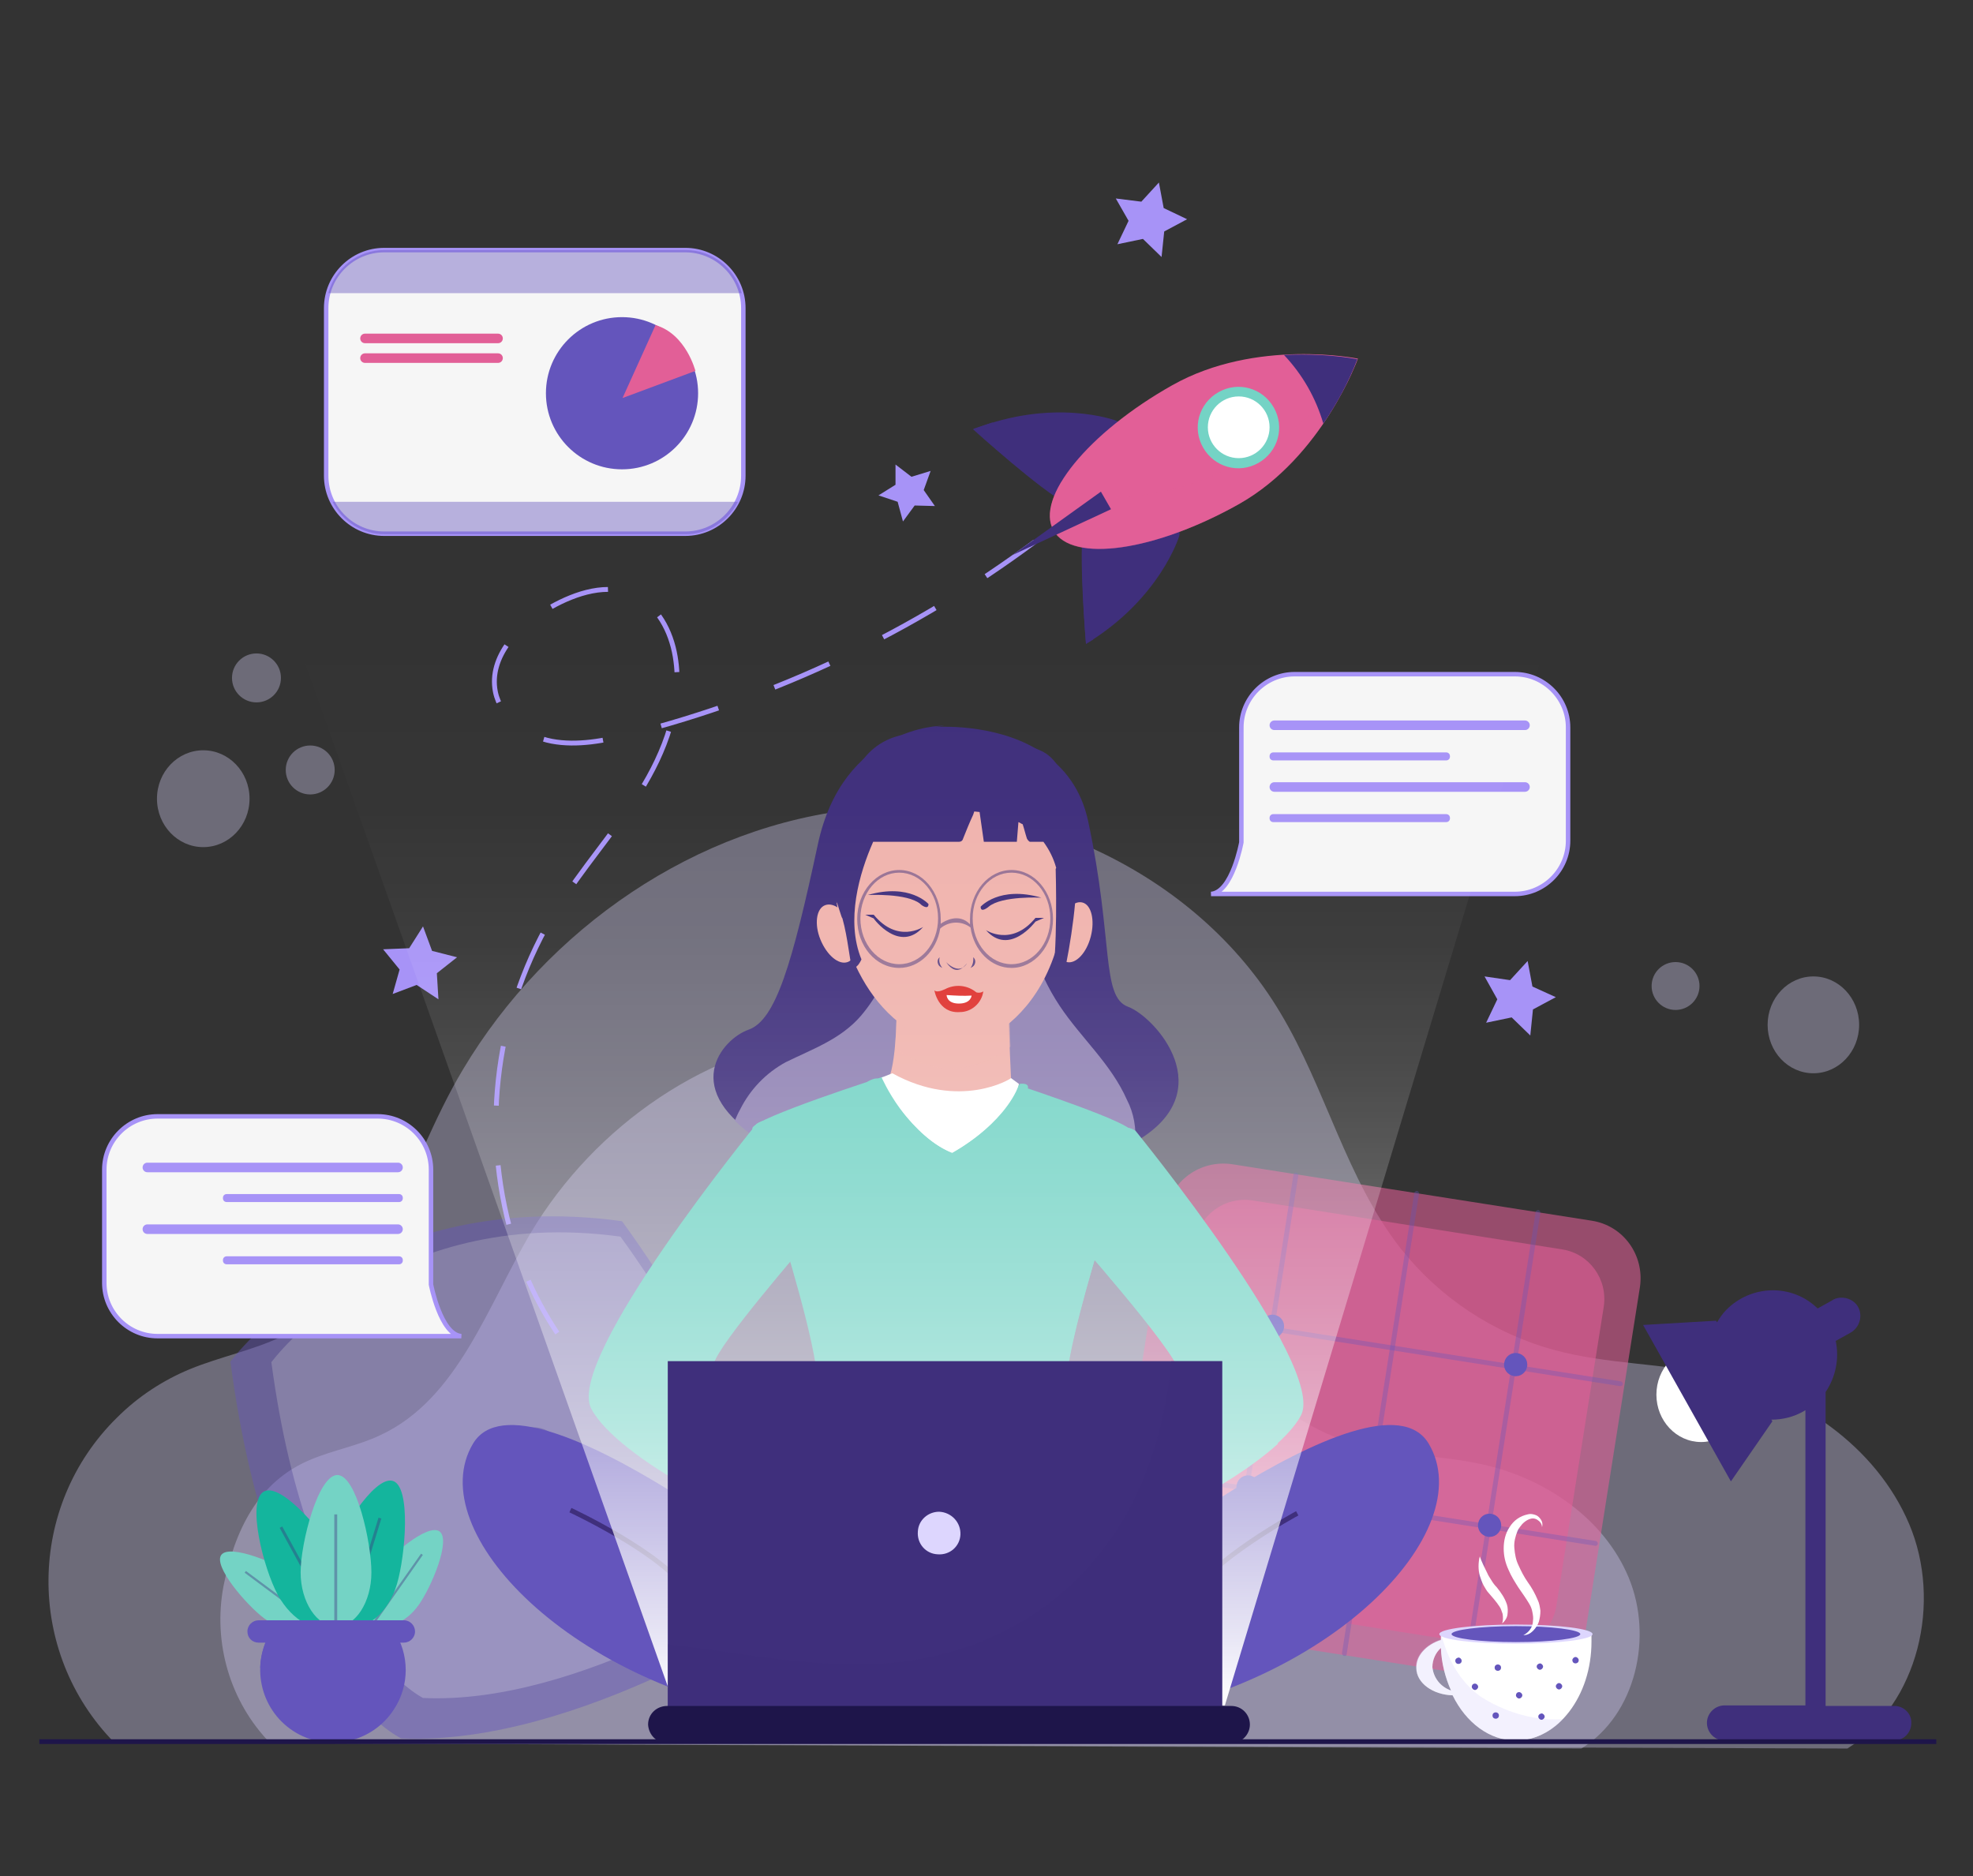 <?xml version="1.0" encoding="utf-8"?>
<!-- Generator: Adobe Illustrator 24.2.1, SVG Export Plug-In . SVG Version: 6.00 Build 0)  -->
<svg version="1.1" id="Layer_1" xmlns="http://www.w3.org/2000/svg" xmlns:xlink="http://www.w3.org/1999/xlink" x="0px" y="0px"
	 viewBox="0 0 370.8 352.6" style="enable-background:new 0 0 370.8 352.6;" xml:space="preserve">
<rect x="0" y="0" width="370.8" height="352.6" fill="#333333" stroke="none"/>
<style type="text/css">
	.st0{clip-path:url(#SVGID_2_);}
	.st1{opacity:0.34;}
	.st2{fill:#DDD6FE;}
	.st3{opacity:0.57;fill:#E25F97;enable-background:new    ;}
	.st4{opacity:0.33;}
	.st5{fill:#6455BC;}
	.st6{opacity:0.44;}
	.st7{opacity:0.53;fill:#DDD6FE;enable-background:new    ;}
	.st8{fill:#74D3C5;}
	.st9{opacity:0.39;fill:none;stroke:#3F2F7C;stroke-width:0.41;stroke-miterlimit:10;enable-background:new    ;}
	.st10{fill:#14B59D;}
	.st11{opacity:0.39;fill:none;stroke:#3F2F7C;stroke-width:0.55;stroke-miterlimit:10;enable-background:new    ;}
	.st12{opacity:0.34;fill:#DDD6FE;enable-background:new    ;}
	.st13{fill:#F6F6F6;stroke:#A793F7;stroke-width:0.84;stroke-miterlimit:10;}
	.st14{fill:#A793F7;}
	.st15{fill:#FFFFFF;}
	.st16{fill:#3F2F7C;}
	.st17{fill:none;stroke:#A793F7;stroke-width:0.91;stroke-miterlimit:10;}
	.st18{fill:none;stroke:#A793F7;stroke-width:0.91;stroke-miterlimit:10;stroke-dasharray:11.25,11.25;}
	.st19{fill:#E25F97;}
	.st20{opacity:0.38;fill:#E25F97;enable-background:new    ;}
	.st21{opacity:0.43;fill:#6455BC;enable-background:new    ;}
	.st22{fill:none;stroke:#1E154A;stroke-width:0.89;stroke-miterlimit:10;}
	.st23{fill:#8F81B3;}
	.st24{fill:#F0B3AD;}
	.st25{opacity:0.47;fill:#F0B3AD;enable-background:new    ;}
	.st26{opacity:0.82;}
	.st27{fill:#DE312D;}
	.st28{opacity:0.49;fill:#3F2F7C;enable-background:new    ;}
	.st29{fill:none;stroke:#3F2F7C;stroke-width:0.91;stroke-miterlimit:10;}
	.st30{fill:url(#SVGID_3_);}
	.st31{opacity:0.36;fill:#3F2F7C;enable-background:new    ;}
	.st32{fill:#1E154A;}
</style>
<g>
	<g id="Ilustracion_index">
		<g>
			<defs>
				<rect id="SVGID_1_" x="7.4" y="-42.1" width="356.5" height="501.4"/>
			</defs>
			<clipPath id="SVGID_2_">
				<use xlink:href="#SVGID_1_"  style="overflow:visible;"/>
			</clipPath>
			<g class="st0">
				<g class="st1">
					<path class="st2" d="M21.5,327.5C4.8,310.5,5,283.1,22,266.4c3.9-3.9,8.6-7,13.7-9.1c5.6-2.3,11.7-3.5,17.2-6.1
						c19.3-9,23.2-32,34.1-50.2c15.8-26.5,43.9-46,74.6-49s63.2,11.8,79,38.3c8.6,14.3,12.4,31.3,22.7,44.4
						c7.3,9.2,17.4,15.9,28.8,19c9.9,2.7,20.4,2.5,30.4,4.7c15.5,3.4,30.1,13.4,36.3,28s1.8,33.8-11.6,42.2L21.5,327.5z"/>
				</g>
				<g class="st1">
					<path class="st2" d="M50.8,327.6c-7.6-7.8-10.8-18.9-8.8-29.5c2.1-10.5,6.5-19.7,16.4-23.8c4.3-1.8,8.9-2.6,13.1-4.6
						c14.6-6.8,20.1-24.3,28.3-38.1c12-20.1,33.4-35,56.7-37.2s48,8.9,60,29.1c6.5,10.9,9.4,23.8,17.2,33.7
						c5.6,7,13.2,12.1,21.8,14.4c7.5,2,15.5,1.9,23.1,3.6c11.8,2.6,22.9,10.2,27.5,21.3s1.4,25.7-8.9,32.1L50.8,327.6z"/>
				</g>
				<path class="st3" d="M208.8,293.1l10.3-65.2c0.9-6,6.5-10,12.5-9.1l67.5,10.6c6,0.9,10,6.5,9.1,12.5l-10.3,65.2
					c-0.9,6-6.5,10-12.5,9.1l-67.5-10.6C212,304.6,207.9,299.1,208.8,293.1z"/>
				<path class="st3" d="M215.7,289.6l8.9-56.2c0.8-5.1,5.6-8.6,10.8-7.8l58.2,9.2c5.1,0.8,8.6,5.6,7.8,10.8l-8.9,56.2
					c-0.8,5.1-5.6,8.6-10.8,7.8l-58.2-9.2C218.4,299.5,214.9,294.7,215.7,289.6z"/>
				<g class="st4">
					<path class="st5" d="M229.9,307.7c-0.2,0-0.4-0.3-0.4-0.5l13.6-86.5c0.1-0.2,0.3-0.4,0.6-0.3c0.2,0.1,0.3,0.2,0.3,0.5
						l-13.6,86.5C230.3,307.5,230.1,307.7,229.9,307.7C229.9,307.7,229.9,307.7,229.9,307.7z"/>
				</g>
				<g class="st4">
					<path class="st5" d="M252.6,311.2c-0.2,0-0.4-0.3-0.4-0.5l13.6-86.5c0-0.2,0.3-0.4,0.5-0.4c0.2,0,0.4,0.3,0.4,0.5l0,0
						l-13.6,86.5C253.1,311.1,252.9,311.3,252.6,311.2z"/>
				</g>
				<g class="st4">
					<path class="st5" d="M275.4,314.8c-0.2,0-0.4-0.3-0.4-0.5c0,0,0,0,0,0l13.6-86.5c0-0.2,0.3-0.4,0.5-0.4c0.2,0,0.4,0.3,0.4,0.5
						l-13.6,86.5C275.8,314.7,275.6,314.9,275.4,314.8C275.4,314.8,275.4,314.8,275.4,314.8z"/>
				</g>
				<g class="st4">
					<path class="st5" d="M304.5,260.5l-87.2-13.7c-0.2-0.1-0.4-0.3-0.3-0.6c0.1-0.2,0.2-0.3,0.4-0.3l87.2,13.7
						c0.2,0,0.4,0.3,0.4,0.5S304.8,260.5,304.5,260.5z"/>
				</g>
				<g class="st4">
					<path class="st5" d="M299.8,290.5l-87.2-13.7c-0.2,0-0.4-0.3-0.4-0.5s0.3-0.4,0.5-0.4l87.2,13.7c0.2,0,0.4,0.3,0.4,0.5
						S300,290.6,299.8,290.5L299.8,290.5z"/>
				</g>
				<path class="st5" d="M241.3,249.6c-0.2,1.2-1.3,2-2.5,1.8c-1.2-0.2-2-1.3-1.8-2.5s1.3-2,2.5-1.8c0,0,0,0,0,0
					C240.7,247.3,241.5,248.4,241.3,249.6z"/>
				<path class="st5" d="M287,256.8c-0.2,1.2-1.3,2-2.5,1.8c-1.2-0.2-2-1.3-1.8-2.5c0.2-1.2,1.3-2,2.5-1.8c0,0,0,0,0,0
					C286.4,254.5,287.2,255.6,287,256.8z"/>
				<path class="st5" d="M236.7,279.8c-0.2,1.2-1.3,2-2.5,1.8s-2-1.3-1.8-2.5c0.2-1.2,1.3-2,2.5-1.8c0,0,0,0,0,0
					C236.1,277.5,236.9,278.6,236.7,279.8z"/>
				<path class="st5" d="M282.1,287c-0.2,1.2-1.3,2-2.5,1.8s-2-1.3-1.8-2.5c0.2-1.2,1.3-2,2.5-1.8c0,0,0,0,0,0
					C281.5,284.7,282.3,285.8,282.1,287C282.1,287,282.1,287,282.1,287z"/>
				<g class="st6">
					<path class="st5" d="M43.3,255.9c0,0,24.4-33.2,73.6-26.4c0,0,32.2,43,31.1,72.2c0,0-39.1,26.5-72.6,25
						C75.4,326.7,51.2,315.5,43.3,255.9z"/>
					<path class="st7" d="M51,256c0,0,21.7-29.6,65.6-23.6c0,0,28.7,38.4,27.7,64.4c0,0-34.9,23.7-64.8,22.3
						C79.6,319.1,58.1,309.1,51,256z"/>
					
						<ellipse transform="matrix(0.986 -0.169 0.169 0.986 -44.952 20.939)" class="st5" cx="100.4" cy="274.2" rx="5.8" ry="6.1"/>
				</g>
				<path class="st8" d="M78.7,301.6c-2.4,3.4-6.1,4.9-8.4,3.3s-2.1-5.6,0.3-9s9.8-9.7,12-8.1S81.1,298.2,78.7,301.6z"/>
				<line class="st9" x1="79.3" y1="292.1" x2="70.3" y2="304.9"/>
				<path class="st8" d="M49.6,304.1c3.3,2.5,7.4,2.7,9,0.5s0.2-6-3.1-8.4s-12.3-6.1-13.9-4S46.3,301.6,49.6,304.1z"/>
				<line class="st9" x1="46.1" y1="295.4" x2="58.6" y2="304.7"/>
				<path class="st10" d="M74.6,297.7c-1.6,5.4-5.8,8.9-9.4,7.8s-5-6.3-3.4-11.7s8.5-16.5,12-15.5S76.2,292.3,74.6,297.7z"/>
				<line class="st11" x1="71.4" y1="285.3" x2="65.2" y2="305.5"/>
				<path class="st10" d="M63.9,293.4c2.7,4.9,2.2,10.4-1,12.1s-8-0.8-10.7-5.8s-5.9-17.6-2.6-19.4S61.2,288.4,63.9,293.4z"/>
				<line class="st11" x1="52.8" y1="287" x2="62.9" y2="305.5"/>
				<path class="st8" d="M69.8,295.5c0,5.6-3,10.2-6.6,10.2s-6.7-4.6-6.7-10.2s3.3-18.3,6.9-18.3S69.8,289.9,69.8,295.5z"/>
				<line class="st11" x1="63.1" y1="284.6" x2="63.1" y2="305.7"/>
				<path class="st5" d="M51.1,306.4c-4.1,6.3-2.3,14.8,4,18.9c6.3,4.1,14.8,2.3,18.9-4c3-4.5,3-10.4,0-14.9H51.1z"/>
				<path class="st5" d="M76.1,313.4c-0.1-2.5-0.8-4.9-2.2-7H51.1c-1.4,2.1-2.1,4.5-2.2,7H76.1z"/>
				<path class="st5" d="M75.9,308.7H48.6c-1.2,0-2.1-0.9-2.1-2.1l0,0c0-1.2,1-2.1,2.1-2.1h27.3c1.2,0,2.1,1,2.1,2.1l0,0
					C78,307.8,77,308.7,75.9,308.7z"/>
				<ellipse class="st12" cx="340.8" cy="192.6" rx="8.6" ry="9.1"/>
				<circle class="st12" cx="314.9" cy="185.3" r="4.5"/>
				<ellipse class="st12" cx="38.2" cy="150.1" rx="8.7" ry="9.1"/>
				<circle class="st12" cx="48.2" cy="127.4" r="4.6"/>
				<circle class="st12" cx="58.3" cy="144.7" r="4.6"/>
				<path class="st13" d="M81,241.4L81,241.4c0-0.1,0-0.2,0-0.3v-21.3c0-5.5-4.5-10-10-10H29.6c-5.5,0-10,4.5-10,10v21.3
					c0,5.5,4.5,10,10,10h57.1C82.8,250.8,81,241.4,81,241.4z"/>
				<path class="st14" d="M27.7,220.3h47.1c0.5,0,0.9-0.4,0.9-0.9l0,0c0-0.5-0.4-0.9-0.9-0.9H27.7c-0.5,0-0.9,0.4-0.9,0.9l0,0
					C26.8,219.9,27.2,220.3,27.7,220.3z"/>
				<path class="st14" d="M27.7,231.9h47.1c0.5,0,0.9-0.4,0.9-0.9l0,0c0-0.5-0.4-0.9-0.9-0.9H27.7c-0.5,0-0.9,0.4-0.9,0.9l0,0
					C26.8,231.5,27.2,231.9,27.7,231.9z"/>
				<path class="st14" d="M75,225.9H42.6c-0.4,0-0.7-0.3-0.7-0.7v-0.1c0-0.4,0.3-0.7,0.7-0.7H75c0.4,0,0.7,0.3,0.7,0.7v0.1
					C75.7,225.6,75.4,225.9,75,225.9z"/>
				<path class="st14" d="M75,237.6H42.6c-0.4,0-0.7-0.3-0.7-0.7v-0.1c0-0.4,0.3-0.7,0.7-0.7H75c0.4,0,0.7,0.3,0.7,0.7v0.1
					C75.7,237.3,75.4,237.6,75,237.6z"/>
				<path class="st13" d="M233.3,158.3L233.3,158.3c0-0.1,0-0.2,0-0.3v-21.3c0-5.5,4.5-10,10-10h41.4c5.5,0,10,4.5,10,10V158
					c0,5.5-4.5,10-10,10h-57.1C231.6,167.7,233.3,158.3,233.3,158.3z"/>
				<path class="st14" d="M286.6,137.2h-47.1c-0.5,0-0.9-0.4-0.9-0.9l0,0c0-0.5,0.4-0.9,0.9-0.9h47.1c0.5,0,0.9,0.4,0.9,0.9l0,0
					C287.5,136.8,287.1,137.2,286.6,137.2z"/>
				<path class="st14" d="M286.6,148.8h-47.1c-0.5,0-0.9-0.4-0.9-0.9l0,0c0-0.5,0.4-0.9,0.9-0.9h47.1c0.5,0,0.9,0.4,0.9,0.9l0,0
					C287.5,148.4,287.1,148.8,286.6,148.8z"/>
				<path class="st14" d="M239.3,141.4h32.5c0.4,0,0.7,0.3,0.7,0.7v0.1c0,0.4-0.3,0.7-0.7,0.7h-32.5c-0.4,0-0.7-0.3-0.7-0.7v-0.1
					C238.6,141.7,238.9,141.4,239.3,141.4z"/>
				<path class="st14" d="M239.3,153h32.5c0.4,0,0.7,0.3,0.7,0.7v0.1c0,0.4-0.3,0.7-0.7,0.7h-32.5c-0.4,0-0.7-0.3-0.7-0.7v-0.1
					C238.6,153.3,238.9,153,239.3,153z"/>
				<ellipse class="st15" cx="319.7" cy="262.1" rx="8.4" ry="8.9"/>
				<path class="st16" d="M356.2,320.6h-13.1v-59c1.9-2.8,2.6-6.3,1.9-9.6l2.7-1.5c1.7-0.9,2.4-3,1.6-4.7s-3-2.4-4.7-1.6
					c-0.1,0.1-0.2,0.1-0.3,0.2l-2.7,1.5c-4.8-4.7-12.5-4.5-17.2,0.3c-0.7,0.7-1.2,1.5-1.7,2.3l-0.2-0.3l-13.7,0.8l16.5,29.4
					l7.8-11.3l-0.2-0.3c2.1,0,4.2-0.5,6.1-1.6l0.3-0.2v55.5h-15c-1.8-0.1-3.4,1.3-3.5,3.1c-0.1,1.8,1.3,3.4,3.1,3.5
					c0.1,0,0.2,0,0.4,0h31.8c1.8-0.1,3.2-1.6,3.1-3.5C359.2,322.1,357.9,320.7,356.2,320.6L356.2,320.6z"/>
				<path class="st15" d="M273,318.6c2.5,5.1,6.9,8.5,11.9,8.5c7.8,0,14.2-8.3,14.2-18.6c0-0.5,0-1,0-1.5h-28.3c0,0.4,0,0.8,0,1.2
					c-2.8,0.9-4.7,3-4.6,5.3C266.2,316.3,269.3,318.5,273,318.6z M269.2,313.3c0-1.4,0.6-2.7,1.6-3.6c0.1,2.8,0.8,5.5,1.9,8
					C270.7,317,269.4,315.3,269.2,313.3z"/>
				<path class="st12" d="M266.1,313.4c0.1,2.9,3.2,5.1,6.9,5.2c2.5,5.1,6.9,8.5,11.9,8.5c3.3-0.1,6.5-1.5,8.8-4
					c-1.8,0.1-3.5,0-5.3-0.3c-3.6-0.6-7.1-2-10.2-4c-4-2.9-6.2-7.2-7.4-11.9l0,0c0,0.4,0,0.8,0,1.2C268,309,266,311.1,266.1,313.4z
					 M269.2,313.3c0-1.4,0.6-2.7,1.6-3.6c0.1,2.8,0.8,5.5,1.9,8C270.7,317,269.4,315.3,269.2,313.3z"/>
				<ellipse class="st2" cx="284.9" cy="307.1" rx="14.4" ry="1.8"/>
				<path class="st5" d="M272.8,307.1c0,0.8,5.4,1.5,12.1,1.5s12.1-0.7,12.1-1.5s-5.4-1.5-12.1-1.5S272.8,306.3,272.8,307.1z"/>
				<path class="st15" d="M286.3,307.3c0.7,0,1.3-0.3,1.8-0.8c0.5-0.5,0.9-1.1,1.1-1.7c0.2-0.7,0.3-1.4,0.3-2.1
					c-0.1-0.7-0.2-1.4-0.5-2c-0.5-1.2-1.1-2.3-1.9-3.4c-0.7-1-1.2-2-1.7-3.1c-0.5-1-0.7-2.1-0.8-3.3c-0.1-1.1,0.2-2.2,0.6-3.2
					c0.2-0.5,0.6-0.9,0.9-1.3c0.4-0.4,0.8-0.7,1.3-0.9c0.5-0.2,1-0.2,1.5,0.1c0.5,0.3,0.9,0.8,0.9,1.4c0.1-0.3,0.1-0.7,0-1
					c-0.1-0.3-0.3-0.6-0.6-0.9c-0.3-0.3-0.6-0.4-1-0.5c-0.4-0.1-0.7-0.1-1.1,0c-1.4,0.3-2.6,1.1-3.4,2.4c-0.8,1.2-1.1,2.6-1.1,4
					c0,1.4,0.3,2.7,0.9,4c0.5,1.2,1.2,2.3,1.9,3.4c0.7,1,1.4,2,2,3c0.3,0.5,0.5,1,0.6,1.6c0.1,0.5,0.2,1.1,0.1,1.6
					C288.1,305.8,287.3,306.8,286.3,307.3z"/>
				<path class="st15" d="M282.3,305.1c0.5-0.4,0.9-1,1-1.6c0.1-0.7,0.1-1.4-0.1-2c-0.4-1.2-1.1-2.2-1.9-3.2c-0.4-0.4-0.7-0.8-1-1.3
					s-0.6-0.9-0.8-1.4c-0.5-1-1-2-1.4-3.1c-0.3,1.2-0.3,2.5,0,3.6c0.2,0.6,0.4,1.2,0.7,1.8c0.3,0.5,0.6,1.1,1,1.5
					c0.7,0.8,1.4,1.6,2,2.5c0.3,0.4,0.4,0.9,0.6,1.4C282.5,304,282.5,304.6,282.3,305.1z"/>
				<path class="st5" d="M295.5,312c0,0.3,0.2,0.6,0.6,0.6c0.3,0,0.6-0.2,0.6-0.6c0,0,0,0,0,0c0-0.3-0.3-0.6-0.6-0.6
					C295.8,311.4,295.5,311.7,295.5,312z"/>
				<path class="st5" d="M288.8,313.2c0,0.3,0.3,0.6,0.6,0.6s0.6-0.3,0.6-0.6c0-0.3-0.3-0.6-0.6-0.6l0,0
					C289,312.7,288.8,312.9,288.8,313.2z"/>
				<circle class="st5" cx="281.5" cy="313.4" r="0.6"/>
				<path class="st5" d="M273.5,312.1c0,0.3,0.2,0.6,0.6,0.6c0.3,0,0.6-0.2,0.6-0.6c0,0,0,0,0,0c0-0.3-0.3-0.6-0.6-0.6
					C273.7,311.6,273.5,311.8,273.5,312.1z"/>
				<path class="st5" d="M292.4,316.9c0,0.3,0.3,0.6,0.6,0.6s0.6-0.3,0.6-0.6c0-0.3-0.3-0.6-0.6-0.6l0,0
					C292.7,316.3,292.4,316.6,292.4,316.9z"/>
				<path class="st5" d="M284.9,318.6c0,0.3,0.3,0.6,0.6,0.6s0.6-0.3,0.6-0.6c0-0.3-0.3-0.6-0.6-0.6l0,0
					C285.1,318,284.9,318.3,284.9,318.6z"/>
				<path class="st5" d="M276.6,317c0,0.3,0.3,0.6,0.6,0.6c0.3,0,0.6-0.3,0.6-0.6c0-0.3-0.3-0.6-0.6-0.6
					C276.8,316.4,276.6,316.7,276.6,317z"/>
				<path class="st5" d="M289.1,322.6c0,0.3,0.3,0.6,0.6,0.6s0.6-0.3,0.6-0.6c0-0.3-0.3-0.6-0.6-0.6l0,0
					C289.3,322.1,289.1,322.3,289.1,322.6z"/>
				<circle class="st5" cx="281.1" cy="322.4" r="0.6"/>
				<path class="st17" d="M207.5,91.3c-1.4,1.2-2.8,2.4-4.1,3.5"/>
				<path class="st18" d="M194.5,101.8c-22.7,16.9-48.6,29.2-76.1,36.2c-4.8,1.2-9.9,2.2-14.7,1.3s-9.6-4.4-10.6-9.3
					c-1.3-6.6,4.4-12.6,10.4-15.9c4.8-2.7,10.7-4.6,15.7-2.3c4.4,2,6.9,6.8,7.7,11.6c1.5,8.9-1.9,17.9-6.7,25.5s-10.9,14.4-15.6,22
					c-11.4,18.5-14.4,40.9-8.3,61.7c4.6,15.3,14.9,29.4,28.8,37"/>
				<path class="st17" d="M130.2,272.1c1.7,0.7,3.4,1.3,5.2,1.8"/>
				<path class="st16" d="M209.6,79c0,0-11.6-4.3-26.7,1.7c0,0,12.8,11.6,17.8,14.1C200.7,94.8,214.9,81.1,209.6,79z"/>
				<path class="st16" d="M210.5,82.2c-2.2,0.6-4.5,1.1-6.9,1.3c-6,0.5-12-0.9-17.1-4.1c-1.2,0.4-2.4,0.8-3.6,1.2
					c0,0,12.8,11.6,17.8,14.1C200.7,94.8,208.8,87,210.5,82.2z"/>
				<path class="st16" d="M221.6,100.8c0,0-3.6,11.8-17.5,20.2c0,0-1.5-17.2-0.4-22.7C203.7,98.3,223.1,95.3,221.6,100.8z"/>
				<path class="st16" d="M215,97.5c-3.8,0-7.6,0.2-11.3,0.8c-1,5.5,0.4,22.7,0.4,22.7c0.4-0.3,0.9-0.5,1.3-0.8
					C209,112.8,210.1,104.3,215,97.5z"/>
				<path class="st19" d="M232.9,94.7c-15.8,8.9-31.4,11.1-34.9,5s6.5-18.4,22.3-27.3s34.9-5,34.9-5S248.6,85.8,232.9,94.7z"/>
				<path class="st20" d="M254.1,70c-6.5,7.7-14.5,14-23.6,18.3c-5.1,2.4-10.5,4.1-16.1,4.8c-4.5,0.7-9.9,0.9-13.9-1.7
					c-0.4-0.3-0.7-0.6-1-0.9c-2.2,3.6-2.8,6.8-1.5,9.2c3.5,6.2,19.1,3.9,34.9-5C245.1,87.8,251.7,75.3,254.1,70z"/>
				<path class="st16" d="M248.7,79.6c2.6-3.8,4.8-7.9,6.4-12.1c-4.5-0.8-9.2-1-13.8-0.8C244.8,70.4,247.3,74.8,248.7,79.6z"/>
				<path class="st8" d="M236.5,87c-3.7,2.1-8.3,0.8-10.4-2.9c-2.1-3.7-0.8-8.3,2.9-10.4s8.3-0.8,10.4,2.9c0,0,0,0,0,0
					C241.5,80.3,240.2,84.9,236.5,87z"/>
				<circle class="st15" cx="232.8" cy="80.3" r="5.8"/>
				<polygon class="st16" points="206.9,92.4 208.8,95.7 190.3,104.3 				"/>
				<path class="st13" d="M72.2,47h56.6c6,0,10.9,4.9,10.9,10.9v31.5c0,6-4.9,10.9-10.9,10.9H72.2c-6,0-10.9-4.9-10.9-10.9V57.9
					C61.3,51.9,66.2,47,72.2,47z"/>
				<path class="st21" d="M139.4,55.1c-1.3-4.8-5.6-8.1-10.5-8.1H72.2c-4.9,0-9.2,3.3-10.5,8.1L139.4,55.1z"/>
				<path class="st21" d="M62.5,94.3c1.8,3.7,5.6,6.1,9.8,6.1h56.6c4.1,0,7.9-2.4,9.8-6.1H62.5z"/>
				<circle class="st5" cx="116.9" cy="73.9" r="14.3"/>
				<path class="st19" d="M123.2,61.1L117,74.8l13.7-5.1C130.7,69.8,129,62.8,123.2,61.1z"/>
				<path class="st19" d="M93.6,64.5h-25c-0.5,0-0.9-0.4-0.9-0.9v0l0,0c0-0.5,0.4-0.9,0.9-0.9l0,0h25c0.5,0,0.9,0.4,0.9,0.9v0l0,0
					C94.5,64.1,94.1,64.5,93.6,64.5L93.6,64.5z"/>
				<path class="st19" d="M93.6,68.2h-25c-0.5,0-0.9-0.4-0.9-0.9v0l0,0c0-0.5,0.4-0.9,0.9-0.9l0,0h25c0.5,0,0.9,0.4,0.9,0.9v0l0,0
					C94.5,67.8,94.1,68.2,93.6,68.2L93.6,68.2z"/>
				<polygon class="st14" points="82.4,187.8 78.3,185.1 73.8,186.8 75.1,182.2 72,178.4 76.9,178.2 79.5,174.1 81.2,178.7 
					85.9,179.9 82.1,182.9 				"/>
				<polygon class="st14" points="175.7,95.1 171.9,95 169.7,98 168.7,94.3 165.1,93.1 168.3,91.1 168.3,87.3 171.3,89.6 
					174.9,88.5 173.6,92.1 				"/>
				<polygon class="st14" points="287.6,194.6 284.1,191.2 279.3,192.2 281.4,187.8 279,183.5 283.8,184.2 287.1,180.6 288,185.4 
					292.4,187.4 288.1,189.7 				"/>
				<polygon class="st14" points="218.3,48.3 214.8,44.9 210,45.9 212.1,41.5 209.7,37.3 214.5,37.9 217.8,34.3 218.7,39.1 
					223.1,41.2 218.8,43.5 				"/>
				<line class="st22" x1="-101.4" y1="327.3" x2="477" y2="327.3"/>
				<path class="st16" d="M212,189.2c-5.1-1.9-2.7-12.4-7.5-34.9c-5.2-24.1-40.8-15.9-27.1-17.9c-0.7-0.1-19,0.3-23.7,22.3
					c-4.8,22.4-7.9,33-13,34.8s-13.2,11.4,2.9,21c7.4,4.4,21,7.1,34.4,7.1h1.1c13.4,0,27-2.7,34.4-7.1
					C229.7,205.1,217.1,191.1,212,189.2z"/>
				<path class="st23" d="M199.2,189.1c-9.3-13.9-7.5-30.1-7.9-45.9c-6.2-2.9-14.2-2.2-20.9-1.7c1,7.1,1.3,14.4,0.7,21.6
					c-0.7,9.6-2.9,20.3-9.3,27.8c-3.8,4.4-9,6.2-14.1,8.7c-3.7,2-6.7,5.1-8.6,8.9c-0.4,0.7-0.7,1.4-1,2.1c1.6,1.6,3.5,3,5.5,4.2
					c7.4,4.4,21,7.1,34.4,7.1h1.1c13.3,0,26.8-2.6,34.2-7c0.3-2.8-0.2-5.7-1.5-8.2C208.8,199.9,203.2,195.1,199.2,189.1z"/>
				<path class="st24" d="M168.5,189.6c0,0,0.1,12.7-2.4,14.6c0,0,4.6,6.3,14.4,5.8c0,0,7.6-0.7,9.7-3.4c0,0-0.8-15.3-0.6-18.6
					C189.6,188,171.3,183.2,168.5,189.6z"/>
				<path class="st25" d="M168.2,196.9c4.2,3.1,8.9,4.8,14.5,3.4c2.6-0.7,5-1.9,7.2-3.6c-0.1-3.7-0.3-7.4-0.2-8.8
					c0,0-18.3-4.7-21.1,1.6C168.5,189.6,168.5,193.2,168.2,196.9z"/>
				<path class="st24" d="M200.4,160.1L200.4,160.1c-0.9-11-10.4-19.7-22.1-19.7c-12.2,0-22.1,9.5-22.1,21.2c0,1.7,0.2,3.4,0.6,5
					c1,8.8,5.2,27.1,23.3,30.6C180.1,197.1,202.1,193.7,200.4,160.1z"/>
				<path class="st24" d="M160.2,174.3c1.2,3,0.8,5.9-0.9,6.5s-3.9-1.3-5.1-4.2s-0.8-5.9,0.9-6.5S159,171.3,160.2,174.3z"/>
				<path class="st24" d="M205,176c-0.8,3.1-2.8,5.2-4.5,4.8s-2.4-3.3-1.6-6.4s2.8-5.2,4.5-4.8S205.8,172.9,205,176z"/>
				<path class="st16" d="M173.5,174.2c0,0-4.8,3.2-9.3-2.3h-1.6l1.6,0.7C164.2,172.7,169.1,179.2,173.5,174.2z"/>
				<path class="st16" d="M174.5,169.9c0,0-3.5-4-11.4-1.7c0,0,7.4-0.4,9.9,1.7C172.9,169.9,174.5,171.2,174.5,169.9z"/>
				<path class="st16" d="M185.3,174.8c0,0,4.8,3.2,9.3-2.3h1.6l-1.6,0.7C194.6,173.2,189.7,179.8,185.3,174.8z"/>
				<path class="st16" d="M184.3,170.4c0,0,3.5-4,11.4-1.7c0,0-7.4-0.4-9.9,1.7C185.8,170.4,184.3,171.7,184.3,170.4z"/>
				<g class="st26">
					<path class="st16" d="M177.8,180.8c0,0,2.4,2.6,3.9,0.3C181.6,181,180,184,177.8,180.8z"/>
					<path class="st16" d="M176.6,179.9c-0.5,0.4-0.5,1.1-0.1,1.6c0.2,0.2,0.4,0.3,0.6,0.4C176.6,181.3,176.4,180.6,176.6,179.9z"/>
					<path class="st16" d="M182.9,179.9c0.5,0.4,0.5,1.1,0.1,1.6c-0.2,0.2-0.4,0.3-0.6,0.4C182.8,181.4,183,180.6,182.9,179.9z"/>
				</g>
				<path class="st16" d="M201.2,158.2h1.2c0.1-5-0.3-7.8-2.6-12.4c-1.7-3.6-3.3-4.8-7.2-5.7c-2.9-0.6-5.8-2.5-8.8-2.1
					c-0.8,0.2-1.6,0.5-2.3,0.8c-0.3,0.2-0.7,0.2-1,0.2c-2.8-0.7-5.7-1.1-8.6-1.1c-3.7,0-7.2,1.7-9.5,4.6c-0.8,1-1.6,2.1-2.2,3.3
					c-1,1.9-1.6,1.6-1.9,3.6c-7.3,11.4-1,20.3-1,20.3c-0.1-0.6,1,3.3,1,2.8c1.1,3.9,1.4,8.4,1.8,9c0.8,1.1,1.8-1.2,1.8-1.2
					c-3-7.3-0.4-16.2,2.2-22.1h16.1c0.4,0,0.7-0.2,0.8-0.6c0.6-1.5,1.2-3,1.9-4.5l0.2-0.6l1,0.1l0.8,5.6h6.2
					c0.1-1.3,0.2-2.5,0.3-3.7c0.3,0.1,0.5,0.3,0.8,0.4c0.3,0.9,0.5,1.8,0.8,2.7c0.1,0.2,0.4,0.6,0.6,0.6h2.5
					c1.1,1.5,1.9,3.1,2.4,4.9l-0.1,0.2c0,0,0.5,16.6-0.9,21.9c0,0,0.6,1.3,1.6,0.4c0.8-0.7,2.9-12.3,3.1-18.3
					C202.5,165,201.7,161.8,201.2,158.2z"/>
				<path class="st27" d="M175.6,186.1c0,0,0.3,0.6,2-0.2c1.9-1,4.2-0.8,5.9,0.6c0.4,0.1,0.9,0.1,1.3-0.2c-0.3,2.2-2.2,3.9-4.4,3.9
					C176.3,190.5,175.6,186.1,175.6,186.1z"/>
				<path class="st15" d="M177.9,187c1.6,0.1,3.1,0.2,4.7,0.1c0,0-0.1,1.5-2.4,1.5S177.9,187,177.9,187z"/>
				<path class="st28" d="M190.1,163.5c-4.3,0-7.8,4.1-7.8,9.2c0,0.3,0,0.7,0,1c-2.1-2.2-4.8-0.6-5.5-0.1c0-0.3,0-0.6,0-0.9
					c0-5.1-3.5-9.2-7.8-9.2s-7.9,4.1-7.9,9.2s3.5,9.2,7.9,9.2c3.8,0,7-3.2,7.7-7.4c1.6-1.4,4-1.5,5.7-0.2c0.6,4.3,3.8,7.6,7.7,7.6
					c4.3,0,7.8-4.1,7.8-9.2S194.4,163.5,190.1,163.5z M169,181.2c-4,0-7.3-3.8-7.3-8.6s3.3-8.6,7.3-8.6s7.3,3.8,7.3,8.6
					S173,181.2,169,181.2z M190.1,181.2c-4,0-7.3-3.8-7.3-8.6s3.3-8.6,7.3-8.6s7.3,3.8,7.3,8.6S194.1,181.2,190.1,181.2L190.1,181.2
					z"/>
				<path class="st8" d="M212.7,212.6c-0.4-1.7-18.5-7.7-22.3-9c-4,2.9-9,4.3-14,3.7c-3.9-0.4-7.9-1.9-10.4-4.9h-0.2
					c0,0-24,7.7-24.4,9.6s13.4,40.2,12.4,50.3c-1,10.1-8.1,18.7-6.7,23.5c0,0,11.8,1.8,23,2.5v0.4c11.5,1.4,36.9-2.4,36.9-2.4
					c1.4-4.8-5.8-13.4-6.7-23.5S213.2,214.5,212.7,212.6z"/>
				<path class="st8" d="M207,232.4c-4.9,3.9-10.4,7.1-16.3,9.3c-10.2,3.9-24.1,3.2-33.6-2.3c-4.4-2.6-8.1-6.2-11-10.4
					c3.7,12.2,8.2,27.6,7.6,33.4c-0.9,10.1-8.1,18.7-6.7,23.5c0,0,11.8,1.8,23,2.5v0.4c11.5,1.4,36.9-2.4,36.9-2.4
					c1.4-4.8-5.8-13.4-6.7-23.5C199.7,257.5,203.5,244,207,232.4z"/>
				<path class="st15" d="M167.7,201.7l-2,0.8c0,0,4.6,10.6,13.2,14.2c0,0,10.8-5.8,12.6-13l-1.5-1.1
					C190.1,202.7,180.4,208.7,167.7,201.7z"/>
				<path class="st8" d="M142.2,211.2c0,0-36,44.1-31.1,53.5s31.1,22.6,37.7,22.6l9.3-6.7c0,0-24.8-20.4-24-24.4
					s20.4-26.2,20.4-26.2S149.3,206.5,142.2,211.2z"/>
				<path class="st8" d="M134.2,256.2c0.8-3.5,16-21.1,19.6-25.3c-10.2,5.1-19,13.5-23.7,24c-3.6,7.6-4.1,16.3-1.4,24.2
					c8.1,4.6,16.7,8.1,20.1,8.1l9.3-6.7C158.2,280.6,133.3,260.2,134.2,256.2z"/>
				<path class="st5" d="M155.9,301.5c0,0-57.2-46.6-67-30.2s18.6,46.1,60.3,51.9L155.9,301.5z"/>
				<path class="st8" d="M213.4,212.5c0,0,36,44.2,31.1,53.5s-31,22.6-37.7,22.6l-9.3-6.7c0,0,24.9-20.4,24-24.4
					S201,231.4,201,231.4S206.3,207.9,213.4,212.5z"/>
				<path class="st8" d="M237.9,269.4c-5.9-10.5-13.4-19.7-23.1-26.9c-3.5-2.6-6.9-5.2-10.3-7.9l-1.7-1.3c4.7,5.4,18,21,18.8,24.3
					c0.9,4-24,24.4-24,24.4l9.3,6.7c5.5,0,24.1-9,33.3-17.4C239.1,270.9,238.3,270.2,237.9,269.4z"/>
				<path class="st5" d="M201.5,301.5c0,0,57.2-46.6,67-30.2s-18.6,46.1-60.3,51.9L201.5,301.5z"/>
				<path class="st8" d="M165.5,203.1c0,0,6.2,10.9,13.5,13.6c0,0,9.6-5.2,12.6-13c0,0,1.7-0.3,1.6,0.7s-5.9,11.6-14.1,14.4
					c0,0-6.8-1.4-16.1-15.5C162.9,203.4,164.9,202,165.5,203.1z"/>
				<path class="st29" d="M107.2,283.8c0,0,17.8,8.3,22,15.4"/>
				<path class="st29" d="M243.8,284.4c0,0-16.6,8.9-20.8,16.6"/>
				
					<linearGradient id="SVGID_3_" gradientUnits="userSpaceOnUse" x1="173.235" y1="60.736" x2="173.235" y2="262.716" gradientTransform="matrix(1 0 0 -1 0 381.276)">
					<stop  offset="0" style="stop-color:#FFFFFF"/>
					<stop  offset="6.000000e-02" style="stop-color:#FFFFFF;stop-opacity:0.86"/>
					<stop  offset="0.16" style="stop-color:#FFFFFF;stop-opacity:0.66"/>
					<stop  offset="0.26" style="stop-color:#FFFFFF;stop-opacity:0.48"/>
					<stop  offset="0.37" style="stop-color:#FFFFFF;stop-opacity:0.33"/>
					<stop  offset="0.48" style="stop-color:#FFFFFF;stop-opacity:0.21"/>
					<stop  offset="0.59" style="stop-color:#FFFFFF;stop-opacity:0.12"/>
					<stop  offset="0.71" style="stop-color:#FFFFFF;stop-opacity:5.000000e-02"/>
					<stop  offset="0.84" style="stop-color:#FFFFFF;stop-opacity:1.000000e-02"/>
					<stop  offset="1" style="stop-color:#FFFFFF;stop-opacity:0"/>
				</linearGradient>
				<polygon class="st30" points="126.2,318.9 55.2,118.6 291.2,118.6 230.2,320.5 				"/>
				<rect x="125.5" y="255.8" class="st16" width="104.2" height="65.2"/>
				<path class="st31" d="M220.1,255.8c-1.6,17.4-8.2,34.1-22.6,45.2c-10.8,8.4-24.1,12-37.6,11.8c-11.6-0.2-22.9-2.5-34.4-3.8v12
					h104.2v-65.2L220.1,255.8z"/>
				<path class="st2" d="M180.5,288.4c-0.1,2.2-2,3.9-4.3,3.7c-2.2-0.1-3.9-2-3.7-4.3c0.1-2.1,1.9-3.7,4-3.7
					C178.8,284.2,180.6,286.1,180.5,288.4C180.5,288.4,180.5,288.4,180.5,288.4z"/>
				<path class="st32" d="M231.4,327.6h-106c-2,0-3.5-1.6-3.6-3.5l0,0c0-2,1.6-3.5,3.6-3.5h106c2,0,3.5,1.6,3.5,3.5l0,0
					C234.9,326,233.3,327.6,231.4,327.6z"/>
			</g>
		</g>
	</g>
</g>
</svg>
